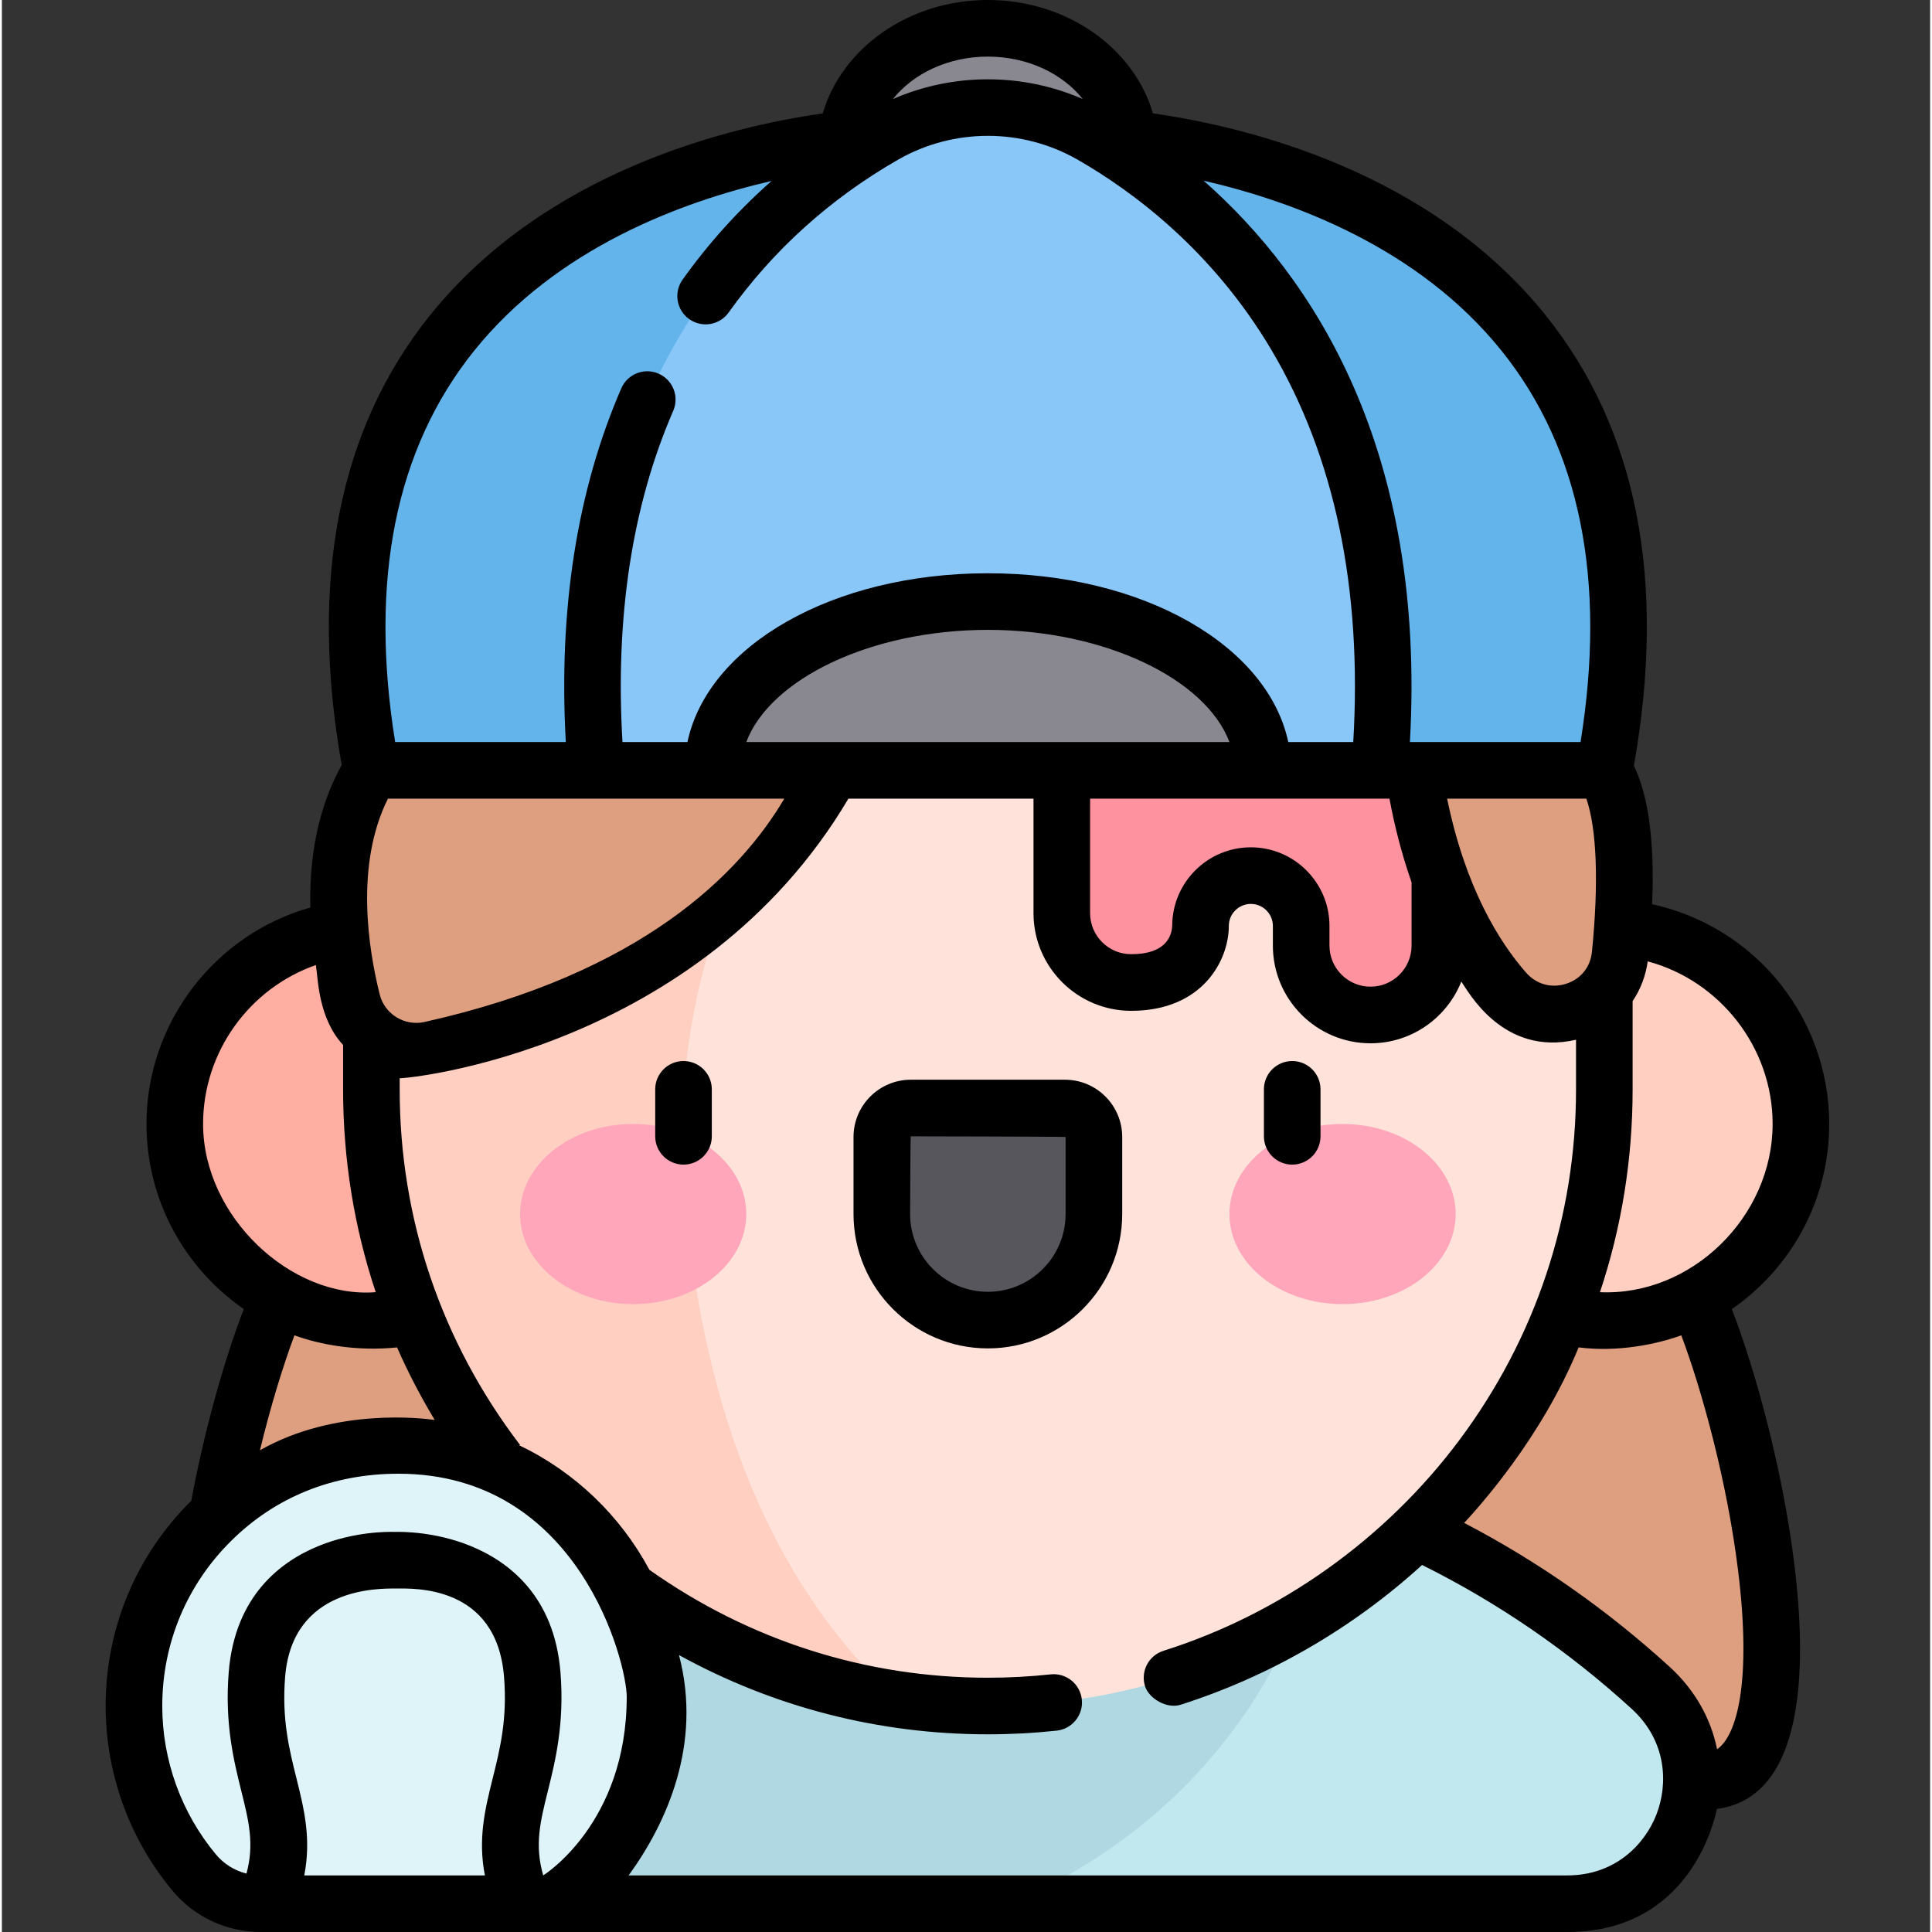 <svg height="511pt" viewBox="-27 0 511 511.998" width="511pt" xmlns="http://www.w3.org/2000/svg"><rect x="-27" y="0" width="511" height="511.998" fill="#333333" stroke="none"/><path d="m140.602 388.07c-13.434 25.395-77.09 95.926-102.484 82.492-25.395-13.434-2.91-105.742 10.523-131.137s44.91-35.09 70.301-21.656c25.398 13.434 35.094 44.91 21.66 70.301zm0 0" fill="#dd9f80"/><path d="m327.98 388.07c13.434 25.395 77.094 95.926 102.484 82.492 25.395-13.434 2.91-105.742-10.523-131.137s-44.91-35.09-70.301-21.656c-25.395 13.434-35.09 44.91-21.66 70.301zm0 0" fill="#dd9f80"/><path d="m80.734 504.5h307.117c30.055 0 44.285-36.938 22.094-57.203-35.242-32.184-92.133-65.973-175.656-65.973-83.523 0-140.41 33.789-175.652 65.973-22.191 20.266-7.961 57.203 22.098 57.203zm0 0" fill="#c2e8ef"/><path d="m234.293 381.324c-83.523 0-140.414 33.789-175.656 65.973-22.191 20.266-7.961 57.203 22.098 57.203h159.496c58.602-25.078 74.719-73.836 74.719-73.836v-37.676c-23.539-7.215-50.336-11.664-80.656-11.664zm0 0" fill="#afd8e2"/><path d="m271.984 40.113c0-18.012-16.875-32.613-37.691-32.613-20.82 0-37.695 14.602-37.695 32.613s16.875 32.613 37.695 32.613c20.816 0 37.691-14.602 37.691-32.613zm0 0" fill="#898890"/><path d="m123.023 297.867c0 28.777-23.324 52.102-52.102 52.102-28.773 0-52.102-23.324-52.102-52.102 0-28.777 23.328-52.102 52.102-52.102 28.777 0 52.102 23.324 52.102 52.102zm0 0" fill="#ffaea1"/><path d="m449.762 297.867c0 28.777-23.324 52.102-52.102 52.102-28.773 0-52.102-23.324-52.102-52.102 0-28.777 23.328-52.102 52.102-52.102 28.777 0 52.102 23.324 52.102 52.102zm0 0" fill="#ffcfc2"/><path d="m234.293 452.109c-89.855 0-163.371-73.516-163.371-163.367v-84.785c0-89.852 73.516-163.367 163.371-163.367 89.852 0 163.367 73.516 163.367 163.367v84.785c0 89.852-73.516 163.367-163.367 163.367zm0 0" fill="#ffe2d9"/><path d="m234.293 40.59c-89.855 0-163.371 73.516-163.371 163.367v84.785c0 81.652 60.723 149.816 139.234 161.578-39.625-36.473-53.266-90.684-56.461-137.945-3.199-47.324 13.227-94.105 45.633-128.742 43.352-46.332 60.312-112.789 65.723-140.117-9.969-1.922-20.25-2.926-30.758-2.926zm0 0" fill="#ffcfc2"/><path d="m253.887 187.02v54.973c0 10.109 8.273 18.379 18.383 18.379 18.379 0 18.379-14.988 18.379-14.988 0-7.336 6-13.336 13.336-13.336s13.34 6 13.34 13.336v5.215c0 10.109 8.27 18.379 18.379 18.379s18.379-8.27 18.379-18.379v-63.578zm0 0" fill="#ff929f"/><path d="m196.598 190.477s-8.262 65.031-110 87.688c-9.223 2.055-18.438-3.594-20.73-12.758-4.047-16.156-7.234-41.617 5.055-61.254 0-.195 125.676-13.676 125.676-13.676zm0 0" fill="#dd9f80"/><path d="m345.559 187.293s.223 46.219 25.672 75.352c10.094 11.551 29.074 5.617 30.609-9.645 1.762-17.535 2.156-38.625-4.18-48.848 0-.195-52.102-16.859-52.102-16.859zm0 0" fill="#dd9f80"/><path d="m234.293 349.836c-15.52 0-28.102-12.582-28.102-28.102v-20.43c0-4.234 3.434-7.668 7.672-7.668h40.859c4.234 0 7.668 3.434 7.668 7.668v20.43c0 15.52-12.578 28.102-28.098 28.102zm0 0" fill="#57565c"/><path d="m170.27 321.734c0-13.184-13.418-23.867-29.973-23.867s-29.973 10.684-29.973 23.867 13.418 23.871 29.973 23.871 29.973-10.688 29.973-23.871zm0 0" fill="#ffa6bb"/><path d="m358.262 321.734c0-13.184-13.422-23.867-29.977-23.867-16.551 0-29.973 10.684-29.973 23.867s13.422 23.871 29.973 23.871c16.555 0 29.977-10.688 29.977-23.871zm0 0" fill="#ffa6bb"/><path d="m206.414 36.016s-166.176 5.156-135.492 168.137h104.039zm0 0" fill="#63b4ea"/><path d="m262.145 36s166.199 5.172 135.516 168.152h-103.742zm0 0" fill="#63b4ea"/><path d="m206.777 35.805c-33.598 19.27-84.969 65.844-76.297 168.348h207.621c8.672-102.504-42.699-149.078-76.297-168.348-17.043-9.773-37.98-9.773-55.027 0zm0 0" fill="#8ac7f9"/><path d="m161.375 204.152h145.836c0-24.703-32.648-44.727-72.918-44.727-40.273 0-72.918 20.023-72.918 44.727zm0 0" fill="#898890"/><path d="m41.625 504.5h80.422c15.383-13.219 24.895-33.082 24.035-55.148-1.418-36.406-31.426-65.703-67.859-66.301-38.676-.633-70.223 30.531-70.223 69.059 0 16.793 6 32.18 15.969 44.148 4.363 5.234 10.844 8.242 17.656 8.242zm0 0" fill="#def4f9"/><path d="m314.949 308.633c4.141 0 7.5-3.359 7.5-7.5v-12.449c0-4.145-3.359-7.5-7.5-7.5-4.145 0-7.5 3.355-7.5 7.5v12.449c0 4.141 3.355 7.5 7.5 7.5zm0 0"/><path d="m153.637 281.184c-4.145 0-7.5 3.355-7.5 7.5v12.449c0 4.141 3.355 7.5 7.5 7.5 4.141 0 7.5-3.359 7.5-7.5v-12.449c0-4.145-3.359-7.5-7.5-7.5zm0 0"/><path d="m254.723 286.137h-40.859c-8.367 0-15.172 6.805-15.172 15.168v20.43c0 19.633 15.973 35.602 35.602 35.602 19.629 0 35.598-15.969 35.602-35.602v-20.43c-.004-8.363-6.809-15.168-15.172-15.168zm.168 35.598c0 11.359-9.238 20.602-20.598 20.602s-20.602-9.242-20.602-20.602c0 0 .078-20.602.172-20.602 0 0 41.027.078 41.027.172zm0 0"/><path d="m431.457 346.922c15.574-10.762 25.805-28.734 25.805-49.055 0-14.355-5.176-28.227-14.574-39.055-8.469-9.754-19.852-16.469-32.359-19.184.684-16.484-.918-28.586-4.828-36.711 8.703-49.047.852-89.199-23.383-119.363-30.727-38.246-79.258-49.957-104.078-53.516-5.047-17.258-22.746-30.039-43.746-30.039-21.008 0-38.707 12.785-43.754 30.047-24.809 3.555-73.34 15.258-104.074 53.504-24.203 30.125-32.066 70.219-23.414 119.191-4.652 8.387-8.727 20.691-8.305 37.758-25.398 7.156-43.426 30.621-43.426 57.367 0 20.316 10.227 38.285 25.797 49.051-5.344 13.777-10.559 32.723-13.926 50.793-14.633 14.488-22.691 33.797-22.691 54.398 0 17.855 6.289 35.234 17.707 48.945 5.793 6.953 14.328 10.941 23.418 10.941h346.227c32.91 0 39.16-30.309 39.633-32.609 20.801-2.695 24.785-30.531 20.508-65.066-3.141-25.371-10.438-51.59-16.535-67.398zm10.805-49.055c0 24.594-21.5 45.645-45.754 44.574 5.719-17.152 8.652-35.211 8.652-53.699v-23.438c2.078-3.074 3.457-6.648 4.004-10.531 19.172 5.133 33.098 22.855 33.098 43.094zm-138.277-73.32c-11.453 0-20.781 9.293-20.836 20.734-.125 2.852-1.719 7.59-10.879 7.59-6 0-10.883-4.879-10.883-10.879v-30.34h79.336c1.285 6.887 3.156 14.473 5.859 22.176v16.77c0 6-4.879 10.879-10.879 10.879s-10.879-4.879-10.879-10.879v-5.215c0-11.488-9.348-20.836-20.84-20.836zm-230.844 39.039c-3.055-12.195-6.574-34.457 2.168-51.934h105.039c-11.629 19.699-37.648 46.332-95.383 59.191-5.227 1.16-10.531-2.094-11.824-7.258zm97.129-66.934c6.293-16.73 33.059-29.73 64.023-29.73 30.961 0 57.727 13 64.02 29.73zm185.734 15h36.895c2.758 7.957 3.316 22.328 1.48 40.598-.41 4.059-2.965 7.223-6.836 8.457-3.941 1.262-7.926.137-10.664-3-7.066-8.09-16.035-22.426-20.875-46.055zm14.418-118.703c20.816 25.91 27.852 60.773 20.938 103.703h-45.219c4.344-77.602-25.598-123.137-54.672-148.773 23.879 5.488 57.012 17.758 78.953 45.07zm-136.129-77.949c10.488 0 19.738 4.473 25.152 11.246-15.992-6.973-34.316-6.973-50.309 0 5.414-6.773 14.668-11.246 25.156-11.246zm-136.191 78.02c21.848-27.246 54.965-39.543 78.875-45.066-8.82 7.781-16.711 16.512-23.586 26.152-2.406 3.371-1.621 8.055 1.75 10.461 3.375 2.406 8.055 1.621 10.461-1.75 11.812-16.562 26.918-30.191 44.906-40.504 14.672-8.414 32.898-8.414 47.566 0 14.816 8.496 35.738 24.117 51.281 50.281 16.867 28.395 24.18 63.371 21.77 104.059h-17.219c-5.445-25.609-38.453-44.73-79.613-44.73-41.164 0-74.172 19.121-79.613 44.73h-17.219c-1.961-33.168 2.555-62.668 13.453-87.777 1.648-3.801-.098-8.215-3.898-9.863-3.801-1.648-8.215.094-9.863 3.895-11.742 27.059-16.672 58.566-14.707 93.746h-45.223c-6.902-42.891.109-77.73 20.879-103.633zm-71.781 204.848c0-19.098 12.266-35.961 29.891-42.121.598 3.656.617 14.082 7.211 21.176v11.82c0 18.504 2.938 36.555 8.648 53.695-22.328 1.789-45.75-19.977-45.75-44.57zm51.402 59.211c2.898 6.582 6.23 12.996 9.984 19.219-3.07-.426-26.352-3.332-46.32 8.039 2.875-11.883 6.172-22.516 9.145-30.461 6.363 2.324 16.141 4.328 27.191 3.203zm-47.988 134.379c-9.18-11.02-14.234-24.992-14.234-39.348 0-16.637 6.531-32.223 18.395-43.895 11.609-11.422 26.676-17.664 44.207-17.664 48.016 0 60.488 50.293 60.488 59.094 0 33.664-22.129 47.355-22.129 47.355-2.324-8-.812-14.168 1.184-22.191 1.996-8.008 4.48-17.977 3.383-31.641-1.633-20.324-13.875-29.426-23.855-33.484-9.293-3.777-18.027-3.773-20.102-3.715-2.078-.062-10.812-.062-20.105 3.715-9.98 4.059-22.223 13.16-23.855 33.484-1.098 13.664 1.387 23.633 3.379 31.641 1.957 7.855 3.445 13.941 1.324 21.703-3.141-.789-5.973-2.527-8.078-5.055zm23.398 5.543c1.898-9.746-.055-17.645-2.09-25.812-1.91-7.668-3.883-15.598-2.98-26.816 1.91-23.801 24.723-23.402 29.379-23.402 4.652 0 26.672-1.039 28.633 23.402.902 11.219-1.074 19.148-2.984 26.816-2.035 8.172-3.984 16.07-2.09 25.812zm358.344-16.16c-3.027 7.812-10.828 16.16-23.625 16.16h-248.758c9.992-13.75 19.582-34.699 13.344-58.395 25.027 13.789 52.949 21.004 81.855 21.004 6.078 0 12.215-.324 18.242-.973 4.117-.441 7.098-4.141 6.656-8.258-.441-4.117-4.129-7.102-8.258-6.656-5.496.59-11.098.891-16.645.891-32.309 0-63.281-9.891-89.695-28.605-7.676-14.336-19.766-25.93-34.453-32.973l.164-.125c-20.855-27.352-31.883-59.914-31.883-94.168v-3.012c1.387.242 79.297-7.145 118.914-74.078h49.051v30.34c0 14.273 11.609 25.883 25.883 25.883 18.984 0 25.879-13.449 25.879-22.488 0-3.219 2.617-5.84 5.836-5.84 3.223 0 5.84 2.621 5.84 5.84v5.215c0 14.27 11.609 25.879 25.879 25.879 10.91 0 20.262-6.789 24.062-16.363 1.789 2.566 11.039 19.898 30.395 15.422v13.207c0 33.699-10.707 65.84-30.961 92.945-19.586 26.211-47.414 46.02-78.355 55.777-3.949 1.246-6.145 5.457-4.895 9.406 1.008 3.203 5.73 6.07 9.406 4.898 23.609-7.523 45.598-20.254 64.008-37.043 20.078 9.977 38.742 22.777 55.523 38.105 9.504 8.676 9.637 20.156 6.59 28.004zm16.066-17.266c-1.641-8.152-5.895-15.75-12.539-21.816-16.562-15.121-34.852-27.934-54.477-38.172 3.77-4.125 20.363-22.262 30.328-46.516 10.438 1.34 20.836-.871 27.203-3.199 5.613 14.969 12.156 38.941 15.047 62.293 3.676 29.699-.363 43.84-5.562 47.41zm0 0"/></svg>